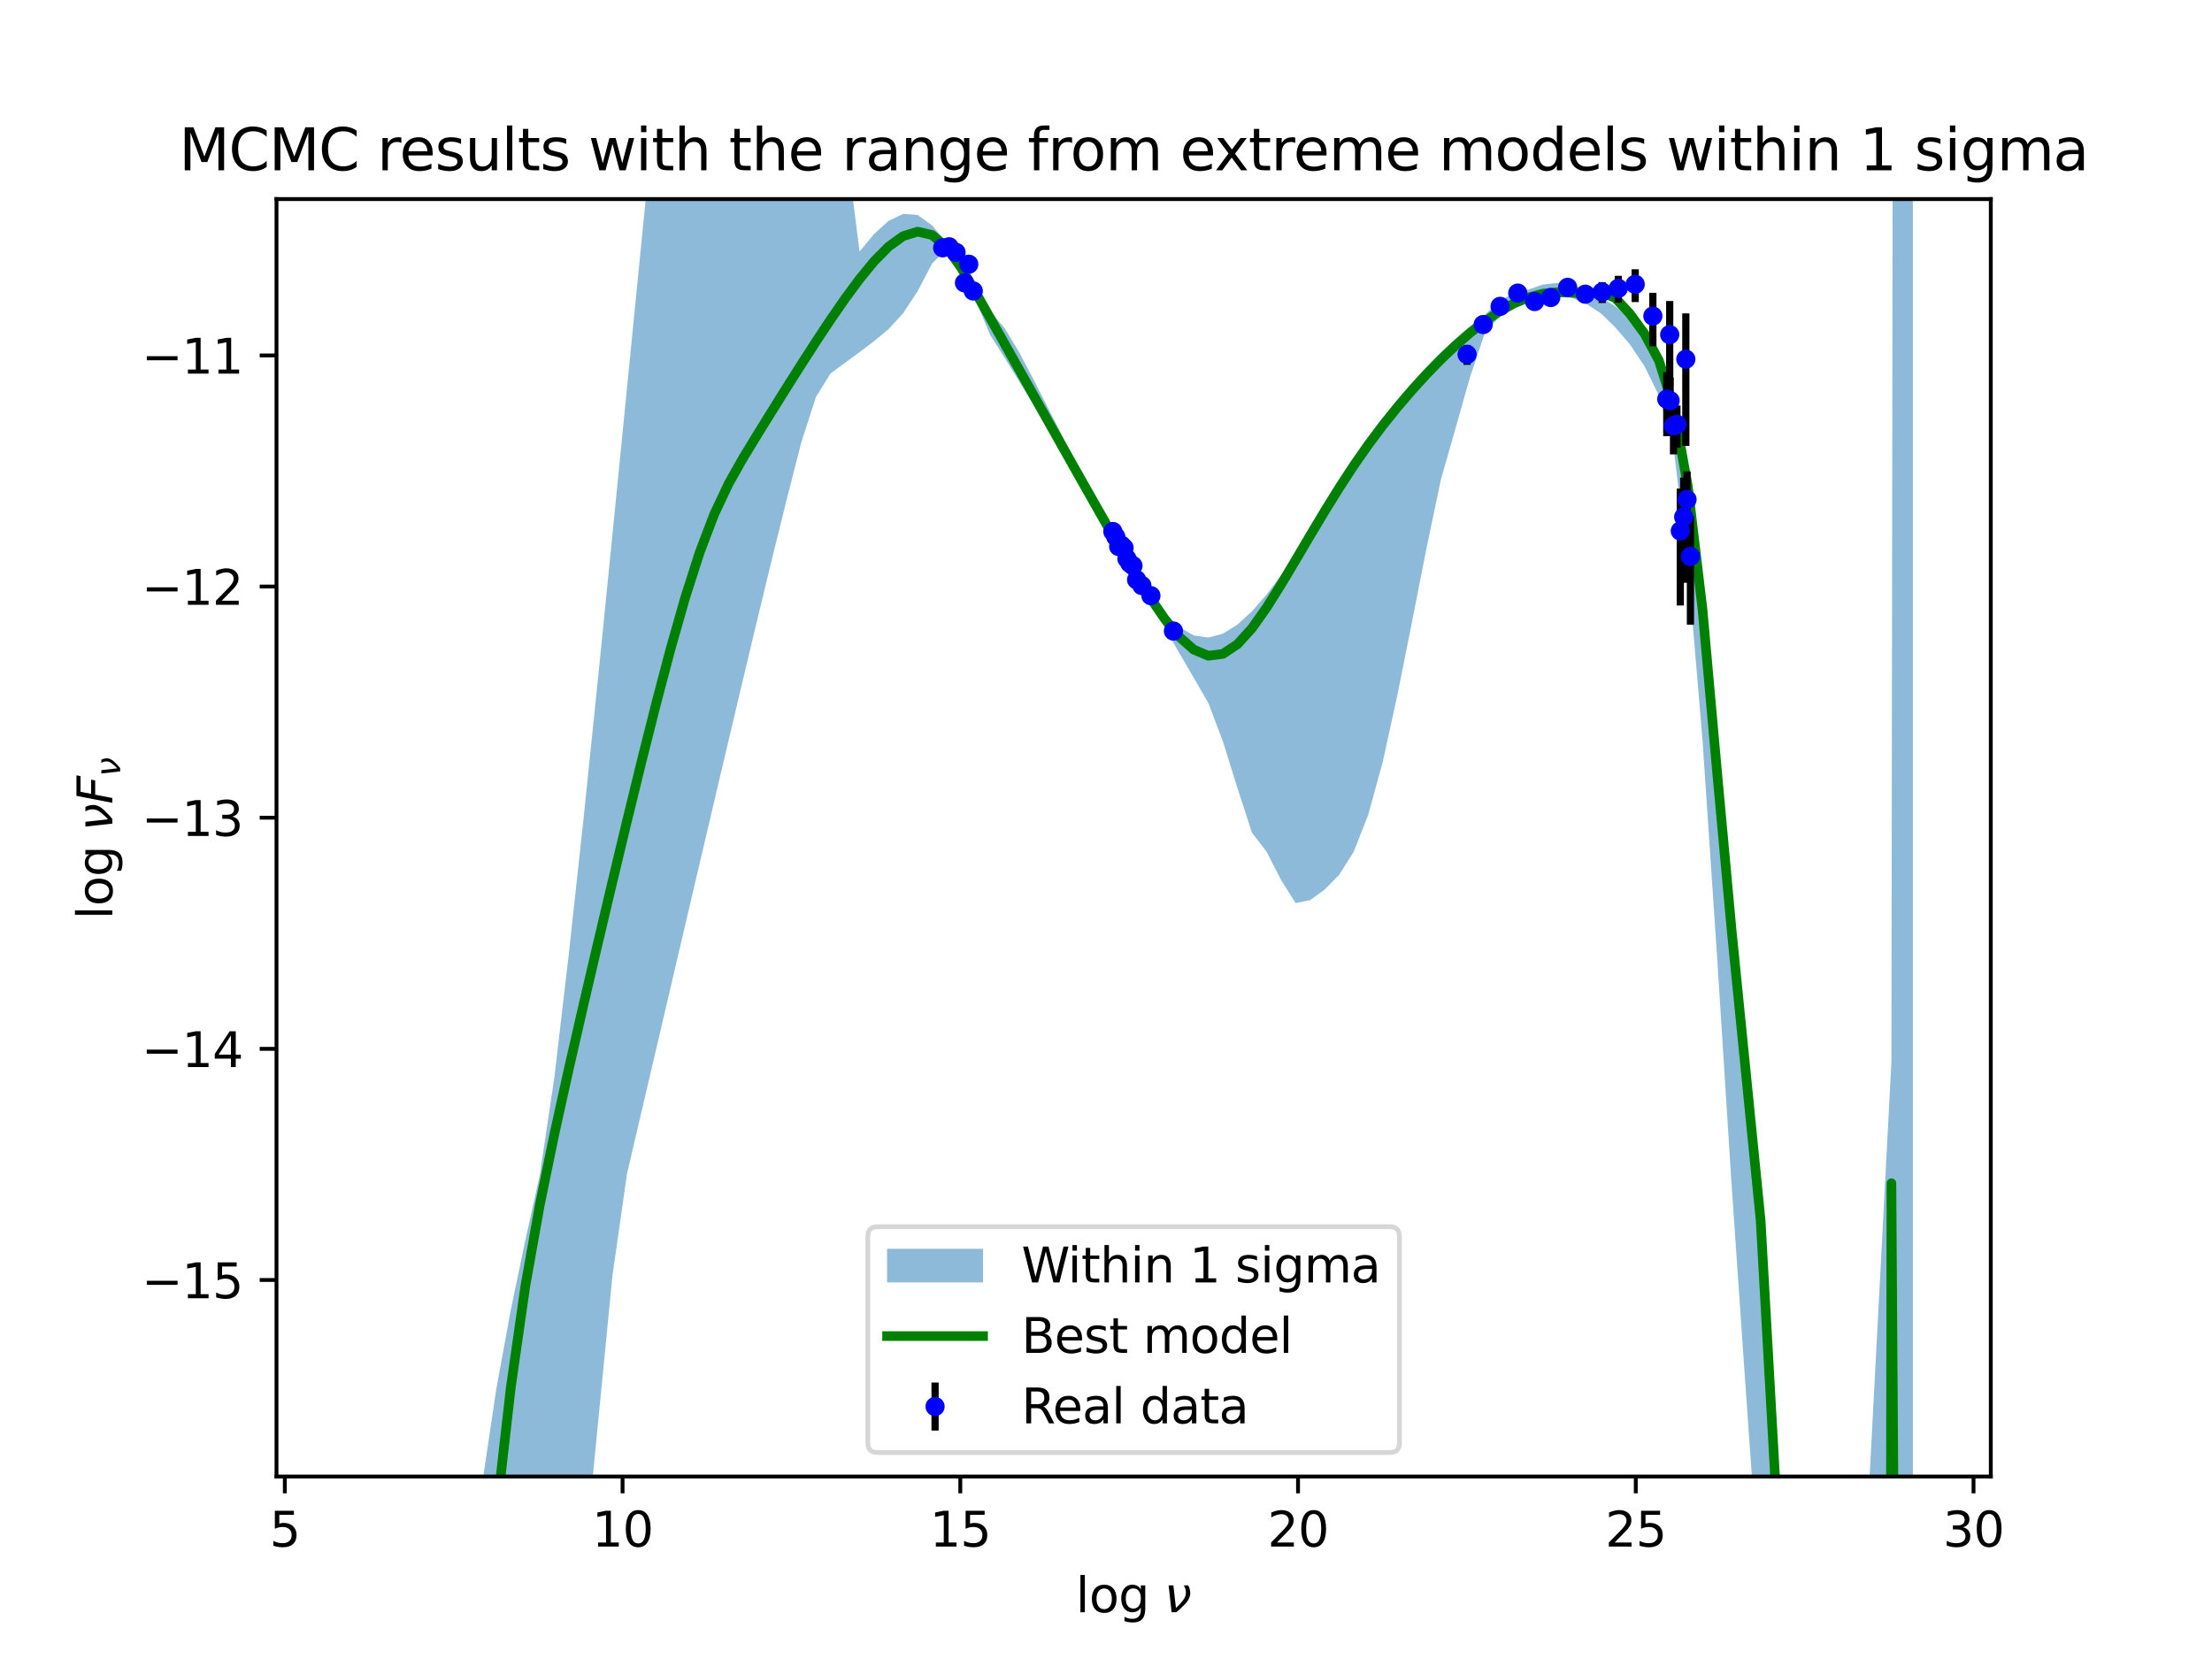 <?xml version="1.0" encoding="utf-8" standalone="no"?>
<!DOCTYPE svg PUBLIC "-//W3C//DTD SVG 1.1//EN"
  "http://www.w3.org/Graphics/SVG/1.1/DTD/svg11.dtd">
<svg xmlns:xlink="http://www.w3.org/1999/xlink" width="460.8pt" height="345.6pt" viewBox="0 0 460.8 345.6" xmlns="http://www.w3.org/2000/svg" version="1.1">
 <defs>
  <style type="text/css">*{stroke-linejoin: round; stroke-linecap: butt}</style>
 </defs>
 <g id="figure_1">
  <g id="patch_1">
   <path d="M 0 345.6 
L 460.8 345.6 
L 460.8 0 
L 0 0 
z
" style="fill: #ffffff"/>
  </g>
  <g id="axes_1">
   <g id="patch_2">
    <path d="M 57.6 307.584 
L 414.72 307.584 
L 414.72 41.472 
L 57.6 41.472 
z
" style="fill: #ffffff"/>
   </g>
   <g id="PolyCollection_1">
    <path d="M 73.833 663.936 
L 73.833 2721.134 
L 76.86 2690.052 
L 79.888 2658.971 
L 82.916 2627.889 
L 85.943 2596.808 
L 88.971 2565.727 
L 91.998 2534.645 
L 95.026 2503.564 
L 97.313 576.147 
L 100.34 545.067 
L 103.368 513.989 
L 106.396 482.912 
L 109.423 451.838 
L 112.451 420.769 
L 115.479 389.707 
L 118.506 358.659 
L 121.534 327.631 
L 124.561 296.639 
L 127.589 265.708 
L 130.617 244.507 
L 133.644 231.562 
L 136.672 218.62 
L 139.7 205.683 
L 142.727 192.755 
L 145.755 179.842 
L 148.782 166.952 
L 151.81 154.102 
L 154.838 141.315 
L 157.865 128.633 
L 160.893 116.121 
L 163.921 103.884 
L 166.948 92.087 
L 169.976 82.708 
L 173.003 77.815 
L 176.031 75.581 
L 179.059 73.352 
L 182.086 71.078 
L 185.114 68.56 
L 188.142 65.247 
L 191.169 60.652 
L 194.197 54.857 
L 197.224 51.92 
L 200.252 55.944 
L 203.28 62.666 
L 206.307 69.841 
L 209.335 74.612 
L 212.363 79.533 
L 215.39 84.512 
L 218.418 89.491 
L 221.445 94.467 
L 224.473 99.437 
L 227.501 104.473 
L 230.528 109.736 
L 233.556 114.833 
L 236.583 120.048 
L 239.611 125.411 
L 242.639 130.752 
L 245.666 136.042 
L 248.694 141.214 
L 251.722 146.464 
L 254.749 154.444 
L 257.777 164.156 
L 260.804 173.469 
L 263.832 177.389 
L 266.86 183.285 
L 269.887 188.112 
L 272.915 187.519 
L 275.943 185.322 
L 278.97 182.251 
L 281.998 177.439 
L 285.025 169.757 
L 288.053 158.689 
L 291.081 144.91 
L 294.108 129.743 
L 297.136 114.365 
L 300.164 99.905 
L 303.191 89.307 
L 306.219 78.598 
L 309.246 69.59 
L 312.274 66.038 
L 315.302 63.702 
L 318.329 62.094 
L 321.357 61.202 
L 324.385 61.169 
L 327.412 62.012 
L 330.44 63.306 
L 333.467 65.255 
L 336.495 68.191 
L 339.523 71.732 
L 342.55 76.234 
L 345.578 82.381 
L 348.606 92.932 
L 351.633 118.293 
L 354.661 154.164 
L 357.688 199.118 
L 360.716 246.73 
L 363.744 290.545 
L 366.771 333.167 
L 369.799 385.746 
L 372.827 488.305 
L 375.854 1035.746 
L 378.882 2002.083 
L 381.909 4891.876 
L 384.937 8632.003 
L 394.02 54321.789 
L 395.46 61908.697 
L 398.487 77862.862 
L 398.487 -3211.369 
L 398.487 -3211.369 
L 395.46 -831.407 
L 394.02 221.16 
L 384.937 393.932 
L 381.909 2173.218 
L 378.882 1151.75 
L 375.854 619.788 
L 372.827 412.619 
L 369.799 299.757 
L 366.771 246.419 
L 363.744 217.57 
L 360.716 190.947 
L 357.688 158.259 
L 354.661 124.812 
L 351.633 99.295 
L 348.606 83.913 
L 345.578 75.635 
L 342.55 70.133 
L 339.523 66.397 
L 336.495 63.801 
L 333.467 61.914 
L 330.44 60.438 
L 327.412 59.329 
L 324.385 58.936 
L 321.357 59.284 
L 318.329 60.358 
L 315.302 61.216 
L 312.274 62.606 
L 309.246 65.705 
L 306.219 67.997 
L 303.191 70.568 
L 300.164 73.392 
L 297.136 76.451 
L 294.108 79.737 
L 291.081 83.264 
L 288.053 87.07 
L 285.025 91.196 
L 281.998 95.665 
L 278.97 100.478 
L 275.943 105.598 
L 272.915 110.91 
L 269.887 115.566 
L 266.86 119.867 
L 263.832 123.877 
L 260.804 127.348 
L 257.777 130.116 
L 254.749 132.007 
L 251.722 132.814 
L 248.694 132.372 
L 245.666 130.658 
L 242.639 127.808 
L 239.611 123.696 
L 236.583 118.742 
L 233.556 113.645 
L 230.528 108.082 
L 227.501 102.501 
L 224.473 96.907 
L 221.445 91.109 
L 218.418 85.179 
L 215.39 79.235 
L 212.363 73.463 
L 209.335 68.45 
L 206.307 64.821 
L 203.28 60.237 
L 200.252 53.94 
L 197.224 50.563 
L 194.197 46.976 
L 191.169 44.784 
L 188.142 44.551 
L 185.114 46.004 
L 182.086 48.743 
L 179.059 52.402 
L 176.031 28.419 
L 173.003 -60.881 
L 169.976 -101.234 
L 166.948 -110.124 
L 163.921 -100.897 
L 160.893 -100.753 
L 157.865 -126.507 
L 154.838 -127.594 
L 151.81 -114.123 
L 148.782 -92.752 
L 145.755 -67.154 
L 142.727 -39.246 
L 139.7 -10.041 
L 136.672 19.903 
L 133.644 50.257 
L 130.617 80.794 
L 127.589 111.299 
L 124.561 141.472 
L 121.534 170.81 
L 118.506 198.608 
L 115.479 224.479 
L 112.451 244.794 
L 109.423 258.406 
L 106.396 272.936 
L 103.368 289.455 
L 100.34 309.806 
L 97.313 335.552 
L 95.026 441.166 
L 91.998 477.448 
L 88.971 508.529 
L 85.943 539.611 
L 82.916 570.692 
L 79.888 601.773 
L 76.86 632.854 
L 73.833 663.936 
z
" clip-path="url(#p07150bb2f8)" style="fill: #1f77b4; fill-opacity: 0.5"/>
   </g>
   <g id="matplotlib.axis_1">
    <g id="xtick_1">
     <g id="line2d_1">
      <defs>
       <path id="m5bdd6b0d3f" d="M 0 0 
L 0 3.5 
" style="stroke: #000000; stroke-width: 0.8"/>
      </defs>
      <g>
       <use xlink:href="#m5bdd6b0d3f" x="59.335" y="307.584" style="stroke: #000000; stroke-width: 0.8"/>
      </g>
     </g>
     <g id="text_1">
      <!-- 5 -->
      <g transform="translate(56.153 322.182)scale(0.1 -0.1)">
       <defs>
        <path id="DejaVuSans-35" d="M 691 4666 
L 3169 4666 
L 3169 4134 
L 1269 4134 
L 1269 2991 
Q 1406 3038 1543 3061 
Q 1681 3084 1819 3084 
Q 2600 3084 3056 2656 
Q 3513 2228 3513 1497 
Q 3513 744 3044 326 
Q 2575 -91 1722 -91 
Q 1428 -91 1123 -41 
Q 819 9 494 109 
L 494 744 
Q 775 591 1075 516 
Q 1375 441 1709 441 
Q 2250 441 2565 725 
Q 2881 1009 2881 1497 
Q 2881 1984 2565 2268 
Q 2250 2553 1709 2553 
Q 1456 2553 1204 2497 
Q 953 2441 691 2322 
L 691 4666 
z
" transform="scale(0.016)"/>
       </defs>
       <use xlink:href="#DejaVuSans-35"/>
      </g>
     </g>
    </g>
    <g id="xtick_2">
     <g id="line2d_2">
      <g>
       <use xlink:href="#m5bdd6b0d3f" x="129.691" y="307.584" style="stroke: #000000; stroke-width: 0.8"/>
      </g>
     </g>
     <g id="text_2">
      <!-- 10 -->
      <g transform="translate(123.329 322.182)scale(0.1 -0.1)">
       <defs>
        <path id="DejaVuSans-31" d="M 794 531 
L 1825 531 
L 1825 4091 
L 703 3866 
L 703 4441 
L 1819 4666 
L 2450 4666 
L 2450 531 
L 3481 531 
L 3481 0 
L 794 0 
L 794 531 
z
" transform="scale(0.016)"/>
        <path id="DejaVuSans-30" d="M 2034 4250 
Q 1547 4250 1301 3770 
Q 1056 3291 1056 2328 
Q 1056 1369 1301 889 
Q 1547 409 2034 409 
Q 2525 409 2770 889 
Q 3016 1369 3016 2328 
Q 3016 3291 2770 3770 
Q 2525 4250 2034 4250 
z
M 2034 4750 
Q 2819 4750 3233 4129 
Q 3647 3509 3647 2328 
Q 3647 1150 3233 529 
Q 2819 -91 2034 -91 
Q 1250 -91 836 529 
Q 422 1150 422 2328 
Q 422 3509 836 4129 
Q 1250 4750 2034 4750 
z
" transform="scale(0.016)"/>
       </defs>
       <use xlink:href="#DejaVuSans-31"/>
       <use xlink:href="#DejaVuSans-30" x="63.623"/>
      </g>
     </g>
    </g>
    <g id="xtick_3">
     <g id="line2d_3">
      <g>
       <use xlink:href="#m5bdd6b0d3f" x="200.048" y="307.584" style="stroke: #000000; stroke-width: 0.8"/>
      </g>
     </g>
     <g id="text_3">
      <!-- 15 -->
      <g transform="translate(193.686 322.182)scale(0.1 -0.1)">
       <use xlink:href="#DejaVuSans-31"/>
       <use xlink:href="#DejaVuSans-35" x="63.623"/>
      </g>
     </g>
    </g>
    <g id="xtick_4">
     <g id="line2d_4">
      <g>
       <use xlink:href="#m5bdd6b0d3f" x="270.405" y="307.584" style="stroke: #000000; stroke-width: 0.8"/>
      </g>
     </g>
     <g id="text_4">
      <!-- 20 -->
      <g transform="translate(264.043 322.182)scale(0.1 -0.1)">
       <defs>
        <path id="DejaVuSans-32" d="M 1228 531 
L 3431 531 
L 3431 0 
L 469 0 
L 469 531 
Q 828 903 1448 1529 
Q 2069 2156 2228 2338 
Q 2531 2678 2651 2914 
Q 2772 3150 2772 3378 
Q 2772 3750 2511 3984 
Q 2250 4219 1831 4219 
Q 1534 4219 1204 4116 
Q 875 4013 500 3803 
L 500 4441 
Q 881 4594 1212 4672 
Q 1544 4750 1819 4750 
Q 2544 4750 2975 4387 
Q 3406 4025 3406 3419 
Q 3406 3131 3298 2873 
Q 3191 2616 2906 2266 
Q 2828 2175 2409 1742 
Q 1991 1309 1228 531 
z
" transform="scale(0.016)"/>
       </defs>
       <use xlink:href="#DejaVuSans-32"/>
       <use xlink:href="#DejaVuSans-30" x="63.623"/>
      </g>
     </g>
    </g>
    <g id="xtick_5">
     <g id="line2d_5">
      <g>
       <use xlink:href="#m5bdd6b0d3f" x="340.762" y="307.584" style="stroke: #000000; stroke-width: 0.8"/>
      </g>
     </g>
     <g id="text_5">
      <!-- 25 -->
      <g transform="translate(334.4 322.182)scale(0.1 -0.1)">
       <use xlink:href="#DejaVuSans-32"/>
       <use xlink:href="#DejaVuSans-35" x="63.623"/>
      </g>
     </g>
    </g>
    <g id="xtick_6">
     <g id="line2d_6">
      <g>
       <use xlink:href="#m5bdd6b0d3f" x="411.119" y="307.584" style="stroke: #000000; stroke-width: 0.8"/>
      </g>
     </g>
     <g id="text_6">
      <!-- 30 -->
      <g transform="translate(404.756 322.182)scale(0.1 -0.1)">
       <defs>
        <path id="DejaVuSans-33" d="M 2597 2516 
Q 3050 2419 3304 2112 
Q 3559 1806 3559 1356 
Q 3559 666 3084 287 
Q 2609 -91 1734 -91 
Q 1441 -91 1130 -33 
Q 819 25 488 141 
L 488 750 
Q 750 597 1062 519 
Q 1375 441 1716 441 
Q 2309 441 2620 675 
Q 2931 909 2931 1356 
Q 2931 1769 2642 2001 
Q 2353 2234 1838 2234 
L 1294 2234 
L 1294 2753 
L 1863 2753 
Q 2328 2753 2575 2939 
Q 2822 3125 2822 3475 
Q 2822 3834 2567 4026 
Q 2313 4219 1838 4219 
Q 1578 4219 1281 4162 
Q 984 4106 628 3988 
L 628 4550 
Q 988 4650 1302 4700 
Q 1616 4750 1894 4750 
Q 2613 4750 3031 4423 
Q 3450 4097 3450 3541 
Q 3450 3153 3228 2886 
Q 3006 2619 2597 2516 
z
" transform="scale(0.016)"/>
       </defs>
       <use xlink:href="#DejaVuSans-33"/>
       <use xlink:href="#DejaVuSans-30" x="63.623"/>
      </g>
     </g>
    </g>
    <g id="text_7">
     <!-- log $\nu$ -->
     <g transform="translate(224.11 335.862)scale(0.1 -0.1)">
      <defs>
       <path id="DejaVuSans-6c" d="M 603 4863 
L 1178 4863 
L 1178 0 
L 603 0 
L 603 4863 
z
" transform="scale(0.016)"/>
       <path id="DejaVuSans-6f" d="M 1959 3097 
Q 1497 3097 1228 2736 
Q 959 2375 959 1747 
Q 959 1119 1226 758 
Q 1494 397 1959 397 
Q 2419 397 2687 759 
Q 2956 1122 2956 1747 
Q 2956 2369 2687 2733 
Q 2419 3097 1959 3097 
z
M 1959 3584 
Q 2709 3584 3137 3096 
Q 3566 2609 3566 1747 
Q 3566 888 3137 398 
Q 2709 -91 1959 -91 
Q 1206 -91 779 398 
Q 353 888 353 1747 
Q 353 2609 779 3096 
Q 1206 3584 1959 3584 
z
" transform="scale(0.016)"/>
       <path id="DejaVuSans-67" d="M 2906 1791 
Q 2906 2416 2648 2759 
Q 2391 3103 1925 3103 
Q 1463 3103 1205 2759 
Q 947 2416 947 1791 
Q 947 1169 1205 825 
Q 1463 481 1925 481 
Q 2391 481 2648 825 
Q 2906 1169 2906 1791 
z
M 3481 434 
Q 3481 -459 3084 -895 
Q 2688 -1331 1869 -1331 
Q 1566 -1331 1297 -1286 
Q 1028 -1241 775 -1147 
L 775 -588 
Q 1028 -725 1275 -790 
Q 1522 -856 1778 -856 
Q 2344 -856 2625 -561 
Q 2906 -266 2906 331 
L 2906 616 
Q 2728 306 2450 153 
Q 2172 0 1784 0 
Q 1141 0 747 490 
Q 353 981 353 1791 
Q 353 2603 747 3093 
Q 1141 3584 1784 3584 
Q 2172 3584 2450 3431 
Q 2728 3278 2906 2969 
L 2906 3500 
L 3481 3500 
L 3481 434 
z
" transform="scale(0.016)"/>
       <path id="DejaVuSans-20" transform="scale(0.016)"/>
       <path id="DejaVuSans-Oblique-3bd" d="M 959 0 
L 572 3500 
L 1191 3500 
L 1522 563 
Q 1972 950 2391 1488 
Q 2706 1891 2788 2241 
Q 2825 2406 2809 2719 
Q 2794 3091 2544 3500 
L 3125 3500 
L 3125 3500 
Q 3288 3222 3353 2834 
Q 3416 2478 3369 2234 
Q 3250 1622 2719 1075 
Q 2025 363 1572 0 
L 959 0 
z
" transform="scale(0.016)"/>
      </defs>
      <use xlink:href="#DejaVuSans-6c" transform="translate(0 0.016)"/>
      <use xlink:href="#DejaVuSans-6f" transform="translate(27.783 0.016)"/>
      <use xlink:href="#DejaVuSans-67" transform="translate(88.965 0.016)"/>
      <use xlink:href="#DejaVuSans-20" transform="translate(152.441 0.016)"/>
      <use xlink:href="#DejaVuSans-Oblique-3bd" transform="translate(184.229 0.016)"/>
     </g>
    </g>
   </g>
   <g id="matplotlib.axis_2">
    <g id="ytick_1">
     <g id="line2d_7">
      <defs>
       <path id="mda13ab65a4" d="M 0 0 
L -3.5 0 
" style="stroke: #000000; stroke-width: 0.8"/>
      </defs>
      <g>
       <use xlink:href="#mda13ab65a4" x="57.6" y="266.645" style="stroke: #000000; stroke-width: 0.8"/>
      </g>
     </g>
     <g id="text_8">
      <!-- −15 -->
      <g transform="translate(29.495 270.444)scale(0.1 -0.1)">
       <defs>
        <path id="DejaVuSans-2212" d="M 678 2272 
L 4684 2272 
L 4684 1741 
L 678 1741 
L 678 2272 
z
" transform="scale(0.016)"/>
       </defs>
       <use xlink:href="#DejaVuSans-2212"/>
       <use xlink:href="#DejaVuSans-31" x="83.789"/>
       <use xlink:href="#DejaVuSans-35" x="147.412"/>
      </g>
     </g>
    </g>
    <g id="ytick_2">
     <g id="line2d_8">
      <g>
       <use xlink:href="#mda13ab65a4" x="57.6" y="218.493" style="stroke: #000000; stroke-width: 0.8"/>
      </g>
     </g>
     <g id="text_9">
      <!-- −14 -->
      <g transform="translate(29.495 222.292)scale(0.1 -0.1)">
       <defs>
        <path id="DejaVuSans-34" d="M 2419 4116 
L 825 1625 
L 2419 1625 
L 2419 4116 
z
M 2253 4666 
L 3047 4666 
L 3047 1625 
L 3713 1625 
L 3713 1100 
L 3047 1100 
L 3047 0 
L 2419 0 
L 2419 1100 
L 313 1100 
L 313 1709 
L 2253 4666 
z
" transform="scale(0.016)"/>
       </defs>
       <use xlink:href="#DejaVuSans-2212"/>
       <use xlink:href="#DejaVuSans-31" x="83.789"/>
       <use xlink:href="#DejaVuSans-34" x="147.412"/>
      </g>
     </g>
    </g>
    <g id="ytick_3">
     <g id="line2d_9">
      <g>
       <use xlink:href="#mda13ab65a4" x="57.6" y="170.341" style="stroke: #000000; stroke-width: 0.8"/>
      </g>
     </g>
     <g id="text_10">
      <!-- −13 -->
      <g transform="translate(29.495 174.14)scale(0.1 -0.1)">
       <use xlink:href="#DejaVuSans-2212"/>
       <use xlink:href="#DejaVuSans-31" x="83.789"/>
       <use xlink:href="#DejaVuSans-33" x="147.412"/>
      </g>
     </g>
    </g>
    <g id="ytick_4">
     <g id="line2d_10">
      <g>
       <use xlink:href="#mda13ab65a4" x="57.6" y="122.189" style="stroke: #000000; stroke-width: 0.8"/>
      </g>
     </g>
     <g id="text_11">
      <!-- −12 -->
      <g transform="translate(29.495 125.988)scale(0.1 -0.1)">
       <use xlink:href="#DejaVuSans-2212"/>
       <use xlink:href="#DejaVuSans-31" x="83.789"/>
       <use xlink:href="#DejaVuSans-32" x="147.412"/>
      </g>
     </g>
    </g>
    <g id="ytick_5">
     <g id="line2d_11">
      <g>
       <use xlink:href="#mda13ab65a4" x="57.6" y="74.037" style="stroke: #000000; stroke-width: 0.8"/>
      </g>
     </g>
     <g id="text_12">
      <!-- −11 -->
      <g transform="translate(29.495 77.836)scale(0.1 -0.1)">
       <use xlink:href="#DejaVuSans-2212"/>
       <use xlink:href="#DejaVuSans-31" x="83.789"/>
       <use xlink:href="#DejaVuSans-31" x="147.412"/>
      </g>
     </g>
    </g>
    <g id="text_13">
     <!-- log $\nu F_{\nu}$ -->
     <g transform="translate(23.395 191.528)rotate(-90)scale(0.1 -0.1)">
      <defs>
       <path id="DejaVuSans-Oblique-46" d="M 1081 4666 
L 3756 4666 
L 3653 4134 
L 1606 4134 
L 1338 2759 
L 3188 2759 
L 3084 2228 
L 1234 2228 
L 800 0 
L 172 0 
L 1081 4666 
z
" transform="scale(0.016)"/>
      </defs>
      <use xlink:href="#DejaVuSans-6c" transform="translate(0 0.016)"/>
      <use xlink:href="#DejaVuSans-6f" transform="translate(27.783 0.016)"/>
      <use xlink:href="#DejaVuSans-67" transform="translate(88.965 0.016)"/>
      <use xlink:href="#DejaVuSans-20" transform="translate(152.441 0.016)"/>
      <use xlink:href="#DejaVuSans-Oblique-3bd" transform="translate(184.229 0.016)"/>
      <use xlink:href="#DejaVuSans-Oblique-46" transform="translate(240.088 0.016)"/>
      <use xlink:href="#DejaVuSans-Oblique-3bd" transform="translate(297.607 -16.391)scale(0.7)"/>
     </g>
    </g>
   </g>
   <g id="line2d_12">
    <path d="M 100.251 346.6 
L 100.34 345.687 
L 103.368 315.7 
L 106.396 289.14 
L 109.423 267.995 
L 112.451 251.017 
L 115.479 236.279 
L 118.506 222.593 
L 121.534 209.39 
L 124.561 196.432 
L 127.589 183.641 
L 130.617 171.022 
L 133.644 158.64 
L 136.672 146.619 
L 139.7 135.153 
L 142.727 124.524 
L 145.755 115.08 
L 148.782 107.13 
L 151.81 100.706 
L 154.838 95.347 
L 157.865 90.386 
L 160.893 85.503 
L 163.921 80.661 
L 166.948 75.878 
L 169.976 71.18 
L 173.003 66.611 
L 176.031 62.23 
L 179.059 58.13 
L 182.086 54.445 
L 185.114 51.372 
L 188.142 49.188 
L 191.169 48.255 
L 194.197 48.966 
L 197.224 51.564 
L 200.252 55.818 
L 203.28 60.968 
L 206.307 66.337 
L 209.335 71.723 
L 212.363 77.108 
L 215.39 82.493 
L 218.418 87.876 
L 221.445 93.255 
L 224.473 98.626 
L 227.501 103.979 
L 230.528 109.296 
L 233.556 114.541 
L 236.583 119.649 
L 239.611 124.508 
L 242.639 128.937 
L 245.666 132.668 
L 248.694 135.344 
L 251.722 136.606 
L 254.749 136.219 
L 257.777 134.215 
L 260.804 130.876 
L 263.832 126.604 
L 266.86 121.785 
L 269.887 116.714 
L 272.915 111.574 
L 275.943 106.52 
L 278.97 101.641 
L 281.998 97.006 
L 285.025 92.664 
L 288.053 88.625 
L 291.081 84.859 
L 294.108 81.325 
L 297.136 78 
L 300.164 74.889 
L 303.191 72.001 
L 306.219 69.357 
L 309.246 66.989 
L 312.274 64.938 
L 315.302 63.253 
L 318.329 61.986 
L 321.357 61.188 
L 324.385 60.877 
L 327.412 60.989 
L 330.44 61.156 
L 333.467 60.845 
L 336.495 62.072 
L 339.523 65.347 
L 342.55 69.47 
L 345.578 75.1 
L 348.606 84.65 
L 351.633 101.497 
L 354.661 126.919 
L 357.688 160.69 
L 360.716 193.66 
L 363.744 223.908 
L 366.771 254.245 
L 369.799 308.021 
L 370.843 346.6 
M 393.852 346.6 
L 394.02 246.484 
L 394.689 346.6 
" clip-path="url(#p07150bb2f8)" style="fill: none; stroke: #008000; stroke-width: 2; stroke-linecap: square"/>
   </g>
   <g id="LineCollection_1">
    <path d="M 196.376 52.097 
L 196.376 51.169 
" clip-path="url(#p07150bb2f8)" style="fill: none; stroke: #000000; stroke-width: 1.5"/>
    <path d="M 197.715 51.815 
L 197.715 51.021 
" clip-path="url(#p07150bb2f8)" style="fill: none; stroke: #000000; stroke-width: 1.5"/>
    <path d="M 199.163 53.039 
L 199.163 52.132 
" clip-path="url(#p07150bb2f8)" style="fill: none; stroke: #000000; stroke-width: 1.5"/>
    <path d="M 200.919 59.339 
L 200.919 58.517 
" clip-path="url(#p07150bb2f8)" style="fill: none; stroke: #000000; stroke-width: 1.5"/>
    <path d="M 201.813 55.493 
L 201.813 54.603 
" clip-path="url(#p07150bb2f8)" style="fill: none; stroke: #000000; stroke-width: 1.5"/>
    <path d="M 202.746 61.031 
L 202.746 60.206 
" clip-path="url(#p07150bb2f8)" style="fill: none; stroke: #000000; stroke-width: 1.5"/>
    <path d="M 231.829 112.113 
L 231.829 109.426 
" clip-path="url(#p07150bb2f8)" style="fill: none; stroke: #000000; stroke-width: 1.5"/>
    <path d="M 232.448 113.155 
L 232.448 110.61 
" clip-path="url(#p07150bb2f8)" style="fill: none; stroke: #000000; stroke-width: 1.5"/>
    <path d="M 233.044 115.062 
L 233.044 112.704 
" clip-path="url(#p07150bb2f8)" style="fill: none; stroke: #000000; stroke-width: 1.5"/>
    <path d="M 233.617 114.755 
L 233.617 112.451 
" clip-path="url(#p07150bb2f8)" style="fill: none; stroke: #000000; stroke-width: 1.5"/>
    <path d="M 234.169 115.265 
L 234.169 113.058 
" clip-path="url(#p07150bb2f8)" style="fill: none; stroke: #000000; stroke-width: 1.5"/>
    <path d="M 234.752 117.501 
L 234.752 115.322 
" clip-path="url(#p07150bb2f8)" style="fill: none; stroke: #000000; stroke-width: 1.5"/>
    <path d="M 235.375 118.444 
L 235.375 116.321 
" clip-path="url(#p07150bb2f8)" style="fill: none; stroke: #000000; stroke-width: 1.5"/>
    <path d="M 236.024 118.941 
L 236.024 116.831 
" clip-path="url(#p07150bb2f8)" style="fill: none; stroke: #000000; stroke-width: 1.5"/>
    <path d="M 236.775 121.847 
L 236.775 119.754 
" clip-path="url(#p07150bb2f8)" style="fill: none; stroke: #000000; stroke-width: 1.5"/>
    <path d="M 237.868 123.049 
L 237.868 120.965 
" clip-path="url(#p07150bb2f8)" style="fill: none; stroke: #000000; stroke-width: 1.5"/>
    <path d="M 239.758 125.145 
L 239.758 123.091 
" clip-path="url(#p07150bb2f8)" style="fill: none; stroke: #000000; stroke-width: 1.5"/>
    <path d="M 244.449 132.56 
L 244.449 130.408 
" clip-path="url(#p07150bb2f8)" style="fill: none; stroke: #000000; stroke-width: 1.5"/>
    <path d="M 305.618 76 
L 305.618 71.862 
" clip-path="url(#p07150bb2f8)" style="fill: none; stroke: #000000; stroke-width: 1.5"/>
    <path d="M 308.975 68.857 
L 308.975 66.428 
" clip-path="url(#p07150bb2f8)" style="fill: none; stroke: #000000; stroke-width: 1.5"/>
    <path d="M 312.498 64.691 
L 312.498 62.984 
" clip-path="url(#p07150bb2f8)" style="fill: none; stroke: #000000; stroke-width: 1.5"/>
    <path d="M 316.177 61.83 
L 316.177 60.316 
" clip-path="url(#p07150bb2f8)" style="fill: none; stroke: #000000; stroke-width: 1.5"/>
    <path d="M 319.69 63.731 
L 319.69 61.942 
" clip-path="url(#p07150bb2f8)" style="fill: none; stroke: #000000; stroke-width: 1.5"/>
    <path d="M 323.047 63.032 
L 323.047 60.976 
" clip-path="url(#p07150bb2f8)" style="fill: none; stroke: #000000; stroke-width: 1.5"/>
    <path d="M 326.57 61.059 
L 326.57 58.722 
" clip-path="url(#p07150bb2f8)" style="fill: none; stroke: #000000; stroke-width: 1.5"/>
    <path d="M 330.248 62.94 
L 330.248 59.752 
" clip-path="url(#p07150bb2f8)" style="fill: none; stroke: #000000; stroke-width: 1.5"/>
    <path d="M 333.761 63.126 
L 333.761 58.772 
" clip-path="url(#p07150bb2f8)" style="fill: none; stroke: #000000; stroke-width: 1.5"/>
    <path d="M 337.118 63.051 
L 337.118 57.463 
" clip-path="url(#p07150bb2f8)" style="fill: none; stroke: #000000; stroke-width: 1.5"/>
    <path d="M 340.641 62.928 
L 340.641 56.089 
" clip-path="url(#p07150bb2f8)" style="fill: none; stroke: #000000; stroke-width: 1.5"/>
    <path d="M 344.32 72.139 
L 344.32 61.003 
" clip-path="url(#p07150bb2f8)" style="fill: none; stroke: #000000; stroke-width: 1.5"/>
    <path d="M 347.833 80.306 
L 347.833 62.708 
" clip-path="url(#p07150bb2f8)" style="fill: none; stroke: #000000; stroke-width: 1.5"/>
    <path d="M 351.189 92.887 
L 351.189 65.281 
" clip-path="url(#p07150bb2f8)" style="fill: none; stroke: #000000; stroke-width: 1.5"/>
    <path d="M 347.221 90.875 
L 347.221 77.51 
" clip-path="url(#p07150bb2f8)" style="fill: none; stroke: #000000; stroke-width: 1.5"/>
    <path d="M 347.923 89.737 
L 347.923 78.651 
" clip-path="url(#p07150bb2f8)" style="fill: none; stroke: #000000; stroke-width: 1.5"/>
    <path d="M 348.627 94.66 
L 348.627 84.068 
" clip-path="url(#p07150bb2f8)" style="fill: none; stroke: #000000; stroke-width: 1.5"/>
    <path d="M 349.332 93.251 
L 349.332 84.477 
" clip-path="url(#p07150bb2f8)" style="fill: none; stroke: #000000; stroke-width: 1.5"/>
    <path d="M 350.035 126.136 
L 350.035 101.793 
" clip-path="url(#p07150bb2f8)" style="fill: none; stroke: #000000; stroke-width: 1.5"/>
    <path d="M 350.741 121.409 
L 350.741 99.481 
" clip-path="url(#p07150bb2f8)" style="fill: none; stroke: #000000; stroke-width: 1.5"/>
    <path d="M 351.444 112.217 
L 351.444 98.201 
" clip-path="url(#p07150bb2f8)" style="fill: none; stroke: #000000; stroke-width: 1.5"/>
    <path d="M 352.148 130.131 
L 352.148 107.527 
" clip-path="url(#p07150bb2f8)" style="fill: none; stroke: #000000; stroke-width: 1.5"/>
   </g>
   <g id="line2d_13">
    <defs>
     <path id="m6f8438fe24" d="M 0 1.5 
C 0.398 1.5 0.779 1.342 1.061 1.061 
C 1.342 0.779 1.5 0.398 1.5 0 
C 1.5 -0.398 1.342 -0.779 1.061 -1.061 
C 0.779 -1.342 0.398 -1.5 0 -1.5 
C -0.398 -1.5 -0.779 -1.342 -1.061 -1.061 
C -1.342 -0.779 -1.5 -0.398 -1.5 0 
C -1.5 0.398 -1.342 0.779 -1.061 1.061 
C -0.779 1.342 -0.398 1.5 0 1.5 
z
" style="stroke: #0000ff"/>
    </defs>
    <g clip-path="url(#p07150bb2f8)">
     <use xlink:href="#m6f8438fe24" x="196.376" y="51.628" style="fill: #0000ff; stroke: #0000ff"/>
     <use xlink:href="#m6f8438fe24" x="197.715" y="51.414" style="fill: #0000ff; stroke: #0000ff"/>
     <use xlink:href="#m6f8438fe24" x="199.163" y="52.58" style="fill: #0000ff; stroke: #0000ff"/>
     <use xlink:href="#m6f8438fe24" x="200.919" y="58.924" style="fill: #0000ff; stroke: #0000ff"/>
     <use xlink:href="#m6f8438fe24" x="201.813" y="55.043" style="fill: #0000ff; stroke: #0000ff"/>
     <use xlink:href="#m6f8438fe24" x="202.746" y="60.614" style="fill: #0000ff; stroke: #0000ff"/>
     <use xlink:href="#m6f8438fe24" x="231.829" y="110.727" style="fill: #0000ff; stroke: #0000ff"/>
     <use xlink:href="#m6f8438fe24" x="232.448" y="111.844" style="fill: #0000ff; stroke: #0000ff"/>
     <use xlink:href="#m6f8438fe24" x="233.044" y="113.85" style="fill: #0000ff; stroke: #0000ff"/>
     <use xlink:href="#m6f8438fe24" x="233.617" y="113.571" style="fill: #0000ff; stroke: #0000ff"/>
     <use xlink:href="#m6f8438fe24" x="234.169" y="114.132" style="fill: #0000ff; stroke: #0000ff"/>
     <use xlink:href="#m6f8438fe24" x="234.752" y="116.383" style="fill: #0000ff; stroke: #0000ff"/>
     <use xlink:href="#m6f8438fe24" x="235.375" y="117.356" style="fill: #0000ff; stroke: #0000ff"/>
     <use xlink:href="#m6f8438fe24" x="236.024" y="117.86" style="fill: #0000ff; stroke: #0000ff"/>
     <use xlink:href="#m6f8438fe24" x="236.775" y="120.774" style="fill: #0000ff; stroke: #0000ff"/>
     <use xlink:href="#m6f8438fe24" x="237.868" y="121.981" style="fill: #0000ff; stroke: #0000ff"/>
     <use xlink:href="#m6f8438fe24" x="239.758" y="124.092" style="fill: #0000ff; stroke: #0000ff"/>
     <use xlink:href="#m6f8438fe24" x="244.449" y="131.457" style="fill: #0000ff; stroke: #0000ff"/>
     <use xlink:href="#m6f8438fe24" x="305.618" y="73.829" style="fill: #0000ff; stroke: #0000ff"/>
     <use xlink:href="#m6f8438fe24" x="308.975" y="67.607" style="fill: #0000ff; stroke: #0000ff"/>
     <use xlink:href="#m6f8438fe24" x="312.498" y="63.82" style="fill: #0000ff; stroke: #0000ff"/>
     <use xlink:href="#m6f8438fe24" x="316.177" y="61.059" style="fill: #0000ff; stroke: #0000ff"/>
     <use xlink:href="#m6f8438fe24" x="319.69" y="62.818" style="fill: #0000ff; stroke: #0000ff"/>
     <use xlink:href="#m6f8438fe24" x="323.047" y="61.979" style="fill: #0000ff; stroke: #0000ff"/>
     <use xlink:href="#m6f8438fe24" x="326.57" y="59.858" style="fill: #0000ff; stroke: #0000ff"/>
     <use xlink:href="#m6f8438fe24" x="330.248" y="61.285" style="fill: #0000ff; stroke: #0000ff"/>
     <use xlink:href="#m6f8438fe24" x="333.761" y="60.836" style="fill: #0000ff; stroke: #0000ff"/>
     <use xlink:href="#m6f8438fe24" x="337.118" y="60.071" style="fill: #0000ff; stroke: #0000ff"/>
     <use xlink:href="#m6f8438fe24" x="340.641" y="59.23" style="fill: #0000ff; stroke: #0000ff"/>
     <use xlink:href="#m6f8438fe24" x="344.32" y="65.839" style="fill: #0000ff; stroke: #0000ff"/>
     <use xlink:href="#m6f8438fe24" x="347.833" y="69.708" style="fill: #0000ff; stroke: #0000ff"/>
     <use xlink:href="#m6f8438fe24" x="351.189" y="74.825" style="fill: #0000ff; stroke: #0000ff"/>
     <use xlink:href="#m6f8438fe24" x="347.221" y="83.142" style="fill: #0000ff; stroke: #0000ff"/>
     <use xlink:href="#m6f8438fe24" x="347.923" y="83.468" style="fill: #0000ff; stroke: #0000ff"/>
     <use xlink:href="#m6f8438fe24" x="348.627" y="88.7" style="fill: #0000ff; stroke: #0000ff"/>
     <use xlink:href="#m6f8438fe24" x="349.332" y="88.407" style="fill: #0000ff; stroke: #0000ff"/>
     <use xlink:href="#m6f8438fe24" x="350.035" y="110.606" style="fill: #0000ff; stroke: #0000ff"/>
     <use xlink:href="#m6f8438fe24" x="350.741" y="107.694" style="fill: #0000ff; stroke: #0000ff"/>
     <use xlink:href="#m6f8438fe24" x="351.444" y="104.056" style="fill: #0000ff; stroke: #0000ff"/>
     <use xlink:href="#m6f8438fe24" x="352.148" y="115.913" style="fill: #0000ff; stroke: #0000ff"/>
    </g>
   </g>
   <g id="patch_3">
    <path d="M 57.6 307.584 
L 57.6 41.472 
" style="fill: none; stroke: #000000; stroke-width: 0.8; stroke-linejoin: miter; stroke-linecap: square"/>
   </g>
   <g id="patch_4">
    <path d="M 414.72 307.584 
L 414.72 41.472 
" style="fill: none; stroke: #000000; stroke-width: 0.8; stroke-linejoin: miter; stroke-linecap: square"/>
   </g>
   <g id="patch_5">
    <path d="M 57.6 307.584 
L 414.72 307.584 
" style="fill: none; stroke: #000000; stroke-width: 0.8; stroke-linejoin: miter; stroke-linecap: square"/>
   </g>
   <g id="patch_6">
    <path d="M 57.6 41.472 
L 414.72 41.472 
" style="fill: none; stroke: #000000; stroke-width: 0.8; stroke-linejoin: miter; stroke-linecap: square"/>
   </g>
   <g id="text_14">
    <!-- MCMC results with the range from extreme models within 1 sigma -->
    <g transform="translate(37.283 35.472)scale(0.12 -0.12)">
     <defs>
      <path id="DejaVuSans-4d" d="M 628 4666 
L 1569 4666 
L 2759 1491 
L 3956 4666 
L 4897 4666 
L 4897 0 
L 4281 0 
L 4281 4097 
L 3078 897 
L 2444 897 
L 1241 4097 
L 1241 0 
L 628 0 
L 628 4666 
z
" transform="scale(0.016)"/>
      <path id="DejaVuSans-43" d="M 4122 4306 
L 4122 3641 
Q 3803 3938 3442 4084 
Q 3081 4231 2675 4231 
Q 1875 4231 1450 3742 
Q 1025 3253 1025 2328 
Q 1025 1406 1450 917 
Q 1875 428 2675 428 
Q 3081 428 3442 575 
Q 3803 722 4122 1019 
L 4122 359 
Q 3791 134 3420 21 
Q 3050 -91 2638 -91 
Q 1578 -91 968 557 
Q 359 1206 359 2328 
Q 359 3453 968 4101 
Q 1578 4750 2638 4750 
Q 3056 4750 3426 4639 
Q 3797 4528 4122 4306 
z
" transform="scale(0.016)"/>
      <path id="DejaVuSans-72" d="M 2631 2963 
Q 2534 3019 2420 3045 
Q 2306 3072 2169 3072 
Q 1681 3072 1420 2755 
Q 1159 2438 1159 1844 
L 1159 0 
L 581 0 
L 581 3500 
L 1159 3500 
L 1159 2956 
Q 1341 3275 1631 3429 
Q 1922 3584 2338 3584 
Q 2397 3584 2469 3576 
Q 2541 3569 2628 3553 
L 2631 2963 
z
" transform="scale(0.016)"/>
      <path id="DejaVuSans-65" d="M 3597 1894 
L 3597 1613 
L 953 1613 
Q 991 1019 1311 708 
Q 1631 397 2203 397 
Q 2534 397 2845 478 
Q 3156 559 3463 722 
L 3463 178 
Q 3153 47 2828 -22 
Q 2503 -91 2169 -91 
Q 1331 -91 842 396 
Q 353 884 353 1716 
Q 353 2575 817 3079 
Q 1281 3584 2069 3584 
Q 2775 3584 3186 3129 
Q 3597 2675 3597 1894 
z
M 3022 2063 
Q 3016 2534 2758 2815 
Q 2500 3097 2075 3097 
Q 1594 3097 1305 2825 
Q 1016 2553 972 2059 
L 3022 2063 
z
" transform="scale(0.016)"/>
      <path id="DejaVuSans-73" d="M 2834 3397 
L 2834 2853 
Q 2591 2978 2328 3040 
Q 2066 3103 1784 3103 
Q 1356 3103 1142 2972 
Q 928 2841 928 2578 
Q 928 2378 1081 2264 
Q 1234 2150 1697 2047 
L 1894 2003 
Q 2506 1872 2764 1633 
Q 3022 1394 3022 966 
Q 3022 478 2636 193 
Q 2250 -91 1575 -91 
Q 1294 -91 989 -36 
Q 684 19 347 128 
L 347 722 
Q 666 556 975 473 
Q 1284 391 1588 391 
Q 1994 391 2212 530 
Q 2431 669 2431 922 
Q 2431 1156 2273 1281 
Q 2116 1406 1581 1522 
L 1381 1569 
Q 847 1681 609 1914 
Q 372 2147 372 2553 
Q 372 3047 722 3315 
Q 1072 3584 1716 3584 
Q 2034 3584 2315 3537 
Q 2597 3491 2834 3397 
z
" transform="scale(0.016)"/>
      <path id="DejaVuSans-75" d="M 544 1381 
L 544 3500 
L 1119 3500 
L 1119 1403 
Q 1119 906 1312 657 
Q 1506 409 1894 409 
Q 2359 409 2629 706 
Q 2900 1003 2900 1516 
L 2900 3500 
L 3475 3500 
L 3475 0 
L 2900 0 
L 2900 538 
Q 2691 219 2414 64 
Q 2138 -91 1772 -91 
Q 1169 -91 856 284 
Q 544 659 544 1381 
z
M 1991 3584 
L 1991 3584 
z
" transform="scale(0.016)"/>
      <path id="DejaVuSans-74" d="M 1172 4494 
L 1172 3500 
L 2356 3500 
L 2356 3053 
L 1172 3053 
L 1172 1153 
Q 1172 725 1289 603 
Q 1406 481 1766 481 
L 2356 481 
L 2356 0 
L 1766 0 
Q 1100 0 847 248 
Q 594 497 594 1153 
L 594 3053 
L 172 3053 
L 172 3500 
L 594 3500 
L 594 4494 
L 1172 4494 
z
" transform="scale(0.016)"/>
      <path id="DejaVuSans-77" d="M 269 3500 
L 844 3500 
L 1563 769 
L 2278 3500 
L 2956 3500 
L 3675 769 
L 4391 3500 
L 4966 3500 
L 4050 0 
L 3372 0 
L 2619 2869 
L 1863 0 
L 1184 0 
L 269 3500 
z
" transform="scale(0.016)"/>
      <path id="DejaVuSans-69" d="M 603 3500 
L 1178 3500 
L 1178 0 
L 603 0 
L 603 3500 
z
M 603 4863 
L 1178 4863 
L 1178 4134 
L 603 4134 
L 603 4863 
z
" transform="scale(0.016)"/>
      <path id="DejaVuSans-68" d="M 3513 2113 
L 3513 0 
L 2938 0 
L 2938 2094 
Q 2938 2591 2744 2837 
Q 2550 3084 2163 3084 
Q 1697 3084 1428 2787 
Q 1159 2491 1159 1978 
L 1159 0 
L 581 0 
L 581 4863 
L 1159 4863 
L 1159 2956 
Q 1366 3272 1645 3428 
Q 1925 3584 2291 3584 
Q 2894 3584 3203 3211 
Q 3513 2838 3513 2113 
z
" transform="scale(0.016)"/>
      <path id="DejaVuSans-61" d="M 2194 1759 
Q 1497 1759 1228 1600 
Q 959 1441 959 1056 
Q 959 750 1161 570 
Q 1363 391 1709 391 
Q 2188 391 2477 730 
Q 2766 1069 2766 1631 
L 2766 1759 
L 2194 1759 
z
M 3341 1997 
L 3341 0 
L 2766 0 
L 2766 531 
Q 2569 213 2275 61 
Q 1981 -91 1556 -91 
Q 1019 -91 701 211 
Q 384 513 384 1019 
Q 384 1609 779 1909 
Q 1175 2209 1959 2209 
L 2766 2209 
L 2766 2266 
Q 2766 2663 2505 2880 
Q 2244 3097 1772 3097 
Q 1472 3097 1187 3025 
Q 903 2953 641 2809 
L 641 3341 
Q 956 3463 1253 3523 
Q 1550 3584 1831 3584 
Q 2591 3584 2966 3190 
Q 3341 2797 3341 1997 
z
" transform="scale(0.016)"/>
      <path id="DejaVuSans-6e" d="M 3513 2113 
L 3513 0 
L 2938 0 
L 2938 2094 
Q 2938 2591 2744 2837 
Q 2550 3084 2163 3084 
Q 1697 3084 1428 2787 
Q 1159 2491 1159 1978 
L 1159 0 
L 581 0 
L 581 3500 
L 1159 3500 
L 1159 2956 
Q 1366 3272 1645 3428 
Q 1925 3584 2291 3584 
Q 2894 3584 3203 3211 
Q 3513 2838 3513 2113 
z
" transform="scale(0.016)"/>
      <path id="DejaVuSans-66" d="M 2375 4863 
L 2375 4384 
L 1825 4384 
Q 1516 4384 1395 4259 
Q 1275 4134 1275 3809 
L 1275 3500 
L 2222 3500 
L 2222 3053 
L 1275 3053 
L 1275 0 
L 697 0 
L 697 3053 
L 147 3053 
L 147 3500 
L 697 3500 
L 697 3744 
Q 697 4328 969 4595 
Q 1241 4863 1831 4863 
L 2375 4863 
z
" transform="scale(0.016)"/>
      <path id="DejaVuSans-6d" d="M 3328 2828 
Q 3544 3216 3844 3400 
Q 4144 3584 4550 3584 
Q 5097 3584 5394 3201 
Q 5691 2819 5691 2113 
L 5691 0 
L 5113 0 
L 5113 2094 
Q 5113 2597 4934 2840 
Q 4756 3084 4391 3084 
Q 3944 3084 3684 2787 
Q 3425 2491 3425 1978 
L 3425 0 
L 2847 0 
L 2847 2094 
Q 2847 2600 2669 2842 
Q 2491 3084 2119 3084 
Q 1678 3084 1418 2786 
Q 1159 2488 1159 1978 
L 1159 0 
L 581 0 
L 581 3500 
L 1159 3500 
L 1159 2956 
Q 1356 3278 1631 3431 
Q 1906 3584 2284 3584 
Q 2666 3584 2933 3390 
Q 3200 3197 3328 2828 
z
" transform="scale(0.016)"/>
      <path id="DejaVuSans-78" d="M 3513 3500 
L 2247 1797 
L 3578 0 
L 2900 0 
L 1881 1375 
L 863 0 
L 184 0 
L 1544 1831 
L 300 3500 
L 978 3500 
L 1906 2253 
L 2834 3500 
L 3513 3500 
z
" transform="scale(0.016)"/>
      <path id="DejaVuSans-64" d="M 2906 2969 
L 2906 4863 
L 3481 4863 
L 3481 0 
L 2906 0 
L 2906 525 
Q 2725 213 2448 61 
Q 2172 -91 1784 -91 
Q 1150 -91 751 415 
Q 353 922 353 1747 
Q 353 2572 751 3078 
Q 1150 3584 1784 3584 
Q 2172 3584 2448 3432 
Q 2725 3281 2906 2969 
z
M 947 1747 
Q 947 1113 1208 752 
Q 1469 391 1925 391 
Q 2381 391 2643 752 
Q 2906 1113 2906 1747 
Q 2906 2381 2643 2742 
Q 2381 3103 1925 3103 
Q 1469 3103 1208 2742 
Q 947 2381 947 1747 
z
" transform="scale(0.016)"/>
     </defs>
     <use xlink:href="#DejaVuSans-4d"/>
     <use xlink:href="#DejaVuSans-43" x="86.279"/>
     <use xlink:href="#DejaVuSans-4d" x="156.104"/>
     <use xlink:href="#DejaVuSans-43" x="242.383"/>
     <use xlink:href="#DejaVuSans-20" x="312.207"/>
     <use xlink:href="#DejaVuSans-72" x="343.994"/>
     <use xlink:href="#DejaVuSans-65" x="382.857"/>
     <use xlink:href="#DejaVuSans-73" x="444.381"/>
     <use xlink:href="#DejaVuSans-75" x="496.48"/>
     <use xlink:href="#DejaVuSans-6c" x="559.859"/>
     <use xlink:href="#DejaVuSans-74" x="587.643"/>
     <use xlink:href="#DejaVuSans-73" x="626.852"/>
     <use xlink:href="#DejaVuSans-20" x="678.951"/>
     <use xlink:href="#DejaVuSans-77" x="710.738"/>
     <use xlink:href="#DejaVuSans-69" x="792.525"/>
     <use xlink:href="#DejaVuSans-74" x="820.309"/>
     <use xlink:href="#DejaVuSans-68" x="859.518"/>
     <use xlink:href="#DejaVuSans-20" x="922.896"/>
     <use xlink:href="#DejaVuSans-74" x="954.684"/>
     <use xlink:href="#DejaVuSans-68" x="993.893"/>
     <use xlink:href="#DejaVuSans-65" x="1057.271"/>
     <use xlink:href="#DejaVuSans-20" x="1118.795"/>
     <use xlink:href="#DejaVuSans-72" x="1150.582"/>
     <use xlink:href="#DejaVuSans-61" x="1191.695"/>
     <use xlink:href="#DejaVuSans-6e" x="1252.975"/>
     <use xlink:href="#DejaVuSans-67" x="1316.354"/>
     <use xlink:href="#DejaVuSans-65" x="1379.83"/>
     <use xlink:href="#DejaVuSans-20" x="1441.354"/>
     <use xlink:href="#DejaVuSans-66" x="1473.141"/>
     <use xlink:href="#DejaVuSans-72" x="1508.346"/>
     <use xlink:href="#DejaVuSans-6f" x="1547.209"/>
     <use xlink:href="#DejaVuSans-6d" x="1608.391"/>
     <use xlink:href="#DejaVuSans-20" x="1705.803"/>
     <use xlink:href="#DejaVuSans-65" x="1737.59"/>
     <use xlink:href="#DejaVuSans-78" x="1797.363"/>
     <use xlink:href="#DejaVuSans-74" x="1856.543"/>
     <use xlink:href="#DejaVuSans-72" x="1895.752"/>
     <use xlink:href="#DejaVuSans-65" x="1934.615"/>
     <use xlink:href="#DejaVuSans-6d" x="1996.139"/>
     <use xlink:href="#DejaVuSans-65" x="2093.551"/>
     <use xlink:href="#DejaVuSans-20" x="2155.074"/>
     <use xlink:href="#DejaVuSans-6d" x="2186.861"/>
     <use xlink:href="#DejaVuSans-6f" x="2284.273"/>
     <use xlink:href="#DejaVuSans-64" x="2345.455"/>
     <use xlink:href="#DejaVuSans-65" x="2408.932"/>
     <use xlink:href="#DejaVuSans-6c" x="2470.455"/>
     <use xlink:href="#DejaVuSans-73" x="2498.238"/>
     <use xlink:href="#DejaVuSans-20" x="2550.338"/>
     <use xlink:href="#DejaVuSans-77" x="2582.125"/>
     <use xlink:href="#DejaVuSans-69" x="2663.912"/>
     <use xlink:href="#DejaVuSans-74" x="2691.695"/>
     <use xlink:href="#DejaVuSans-68" x="2730.904"/>
     <use xlink:href="#DejaVuSans-69" x="2794.283"/>
     <use xlink:href="#DejaVuSans-6e" x="2822.066"/>
     <use xlink:href="#DejaVuSans-20" x="2885.445"/>
     <use xlink:href="#DejaVuSans-31" x="2917.232"/>
     <use xlink:href="#DejaVuSans-20" x="2980.855"/>
     <use xlink:href="#DejaVuSans-73" x="3012.643"/>
     <use xlink:href="#DejaVuSans-69" x="3064.742"/>
     <use xlink:href="#DejaVuSans-67" x="3092.525"/>
     <use xlink:href="#DejaVuSans-6d" x="3156.002"/>
     <use xlink:href="#DejaVuSans-61" x="3253.414"/>
    </g>
   </g>
   <g id="legend_1">
    <g id="patch_7">
     <path d="M 182.791 302.584 
L 289.529 302.584 
Q 291.529 302.584 291.529 300.584 
L 291.529 257.55 
Q 291.529 255.55 289.529 255.55 
L 182.791 255.55 
Q 180.791 255.55 180.791 257.55 
L 180.791 300.584 
Q 180.791 302.584 182.791 302.584 
z
" style="fill: #ffffff; opacity: 0.8; stroke: #cccccc; stroke-linejoin: miter"/>
    </g>
    <g id="patch_8">
     <path d="M 184.791 267.148 
L 204.791 267.148 
L 204.791 260.148 
L 184.791 260.148 
z
" style="fill: #1f77b4; fill-opacity: 0.5"/>
    </g>
    <g id="text_15">
     <!-- Within 1 sigma -->
     <g transform="translate(212.791 267.148)scale(0.1 -0.1)">
      <defs>
       <path id="DejaVuSans-57" d="M 213 4666 
L 850 4666 
L 1831 722 
L 2809 4666 
L 3519 4666 
L 4500 722 
L 5478 4666 
L 6119 4666 
L 4947 0 
L 4153 0 
L 3169 4050 
L 2175 0 
L 1381 0 
L 213 4666 
z
" transform="scale(0.016)"/>
      </defs>
      <use xlink:href="#DejaVuSans-57"/>
      <use xlink:href="#DejaVuSans-69" x="96.627"/>
      <use xlink:href="#DejaVuSans-74" x="124.41"/>
      <use xlink:href="#DejaVuSans-68" x="163.619"/>
      <use xlink:href="#DejaVuSans-69" x="226.998"/>
      <use xlink:href="#DejaVuSans-6e" x="254.781"/>
      <use xlink:href="#DejaVuSans-20" x="318.16"/>
      <use xlink:href="#DejaVuSans-31" x="349.947"/>
      <use xlink:href="#DejaVuSans-20" x="413.57"/>
      <use xlink:href="#DejaVuSans-73" x="445.357"/>
      <use xlink:href="#DejaVuSans-69" x="497.457"/>
      <use xlink:href="#DejaVuSans-67" x="525.24"/>
      <use xlink:href="#DejaVuSans-6d" x="588.717"/>
      <use xlink:href="#DejaVuSans-61" x="686.129"/>
     </g>
    </g>
    <g id="line2d_14">
     <path d="M 184.791 278.326 
L 194.791 278.326 
L 204.791 278.326 
" style="fill: none; stroke: #008000; stroke-width: 2; stroke-linecap: square"/>
    </g>
    <g id="text_16">
     <!-- Best model -->
     <g transform="translate(212.791 281.826)scale(0.1 -0.1)">
      <defs>
       <path id="DejaVuSans-42" d="M 1259 2228 
L 1259 519 
L 2272 519 
Q 2781 519 3026 730 
Q 3272 941 3272 1375 
Q 3272 1813 3026 2020 
Q 2781 2228 2272 2228 
L 1259 2228 
z
M 1259 4147 
L 1259 2741 
L 2194 2741 
Q 2656 2741 2882 2914 
Q 3109 3088 3109 3444 
Q 3109 3797 2882 3972 
Q 2656 4147 2194 4147 
L 1259 4147 
z
M 628 4666 
L 2241 4666 
Q 2963 4666 3353 4366 
Q 3744 4066 3744 3513 
Q 3744 3084 3544 2831 
Q 3344 2578 2956 2516 
Q 3422 2416 3680 2098 
Q 3938 1781 3938 1306 
Q 3938 681 3513 340 
Q 3088 0 2303 0 
L 628 0 
L 628 4666 
z
" transform="scale(0.016)"/>
      </defs>
      <use xlink:href="#DejaVuSans-42"/>
      <use xlink:href="#DejaVuSans-65" x="68.604"/>
      <use xlink:href="#DejaVuSans-73" x="130.127"/>
      <use xlink:href="#DejaVuSans-74" x="182.227"/>
      <use xlink:href="#DejaVuSans-20" x="221.436"/>
      <use xlink:href="#DejaVuSans-6d" x="253.223"/>
      <use xlink:href="#DejaVuSans-6f" x="350.635"/>
      <use xlink:href="#DejaVuSans-64" x="411.816"/>
      <use xlink:href="#DejaVuSans-65" x="475.293"/>
      <use xlink:href="#DejaVuSans-6c" x="536.816"/>
     </g>
    </g>
    <g id="LineCollection_2">
     <path d="M 194.791 298.004 
L 194.791 288.004 
" style="fill: none; stroke: #000000; stroke-width: 1.5"/>
    </g>
    <g id="line2d_15"/>
    <g id="line2d_16">
     <g>
      <use xlink:href="#m6f8438fe24" x="194.791" y="293.004" style="fill: #0000ff; stroke: #0000ff"/>
     </g>
    </g>
    <g id="text_17">
     <!-- Real data -->
     <g transform="translate(212.791 296.504)scale(0.1 -0.1)">
      <defs>
       <path id="DejaVuSans-52" d="M 2841 2188 
Q 3044 2119 3236 1894 
Q 3428 1669 3622 1275 
L 4263 0 
L 3584 0 
L 2988 1197 
Q 2756 1666 2539 1819 
Q 2322 1972 1947 1972 
L 1259 1972 
L 1259 0 
L 628 0 
L 628 4666 
L 2053 4666 
Q 2853 4666 3247 4331 
Q 3641 3997 3641 3322 
Q 3641 2881 3436 2590 
Q 3231 2300 2841 2188 
z
M 1259 4147 
L 1259 2491 
L 2053 2491 
Q 2509 2491 2742 2702 
Q 2975 2913 2975 3322 
Q 2975 3731 2742 3939 
Q 2509 4147 2053 4147 
L 1259 4147 
z
" transform="scale(0.016)"/>
      </defs>
      <use xlink:href="#DejaVuSans-52"/>
      <use xlink:href="#DejaVuSans-65" x="64.982"/>
      <use xlink:href="#DejaVuSans-61" x="126.506"/>
      <use xlink:href="#DejaVuSans-6c" x="187.785"/>
      <use xlink:href="#DejaVuSans-20" x="215.568"/>
      <use xlink:href="#DejaVuSans-64" x="247.355"/>
      <use xlink:href="#DejaVuSans-61" x="310.832"/>
      <use xlink:href="#DejaVuSans-74" x="372.111"/>
      <use xlink:href="#DejaVuSans-61" x="411.32"/>
     </g>
    </g>
   </g>
  </g>
 </g>
 <defs>
  <clipPath id="p07150bb2f8">
   <rect x="57.6" y="41.472" width="357.12" height="266.112"/>
  </clipPath>
 </defs>
</svg>
